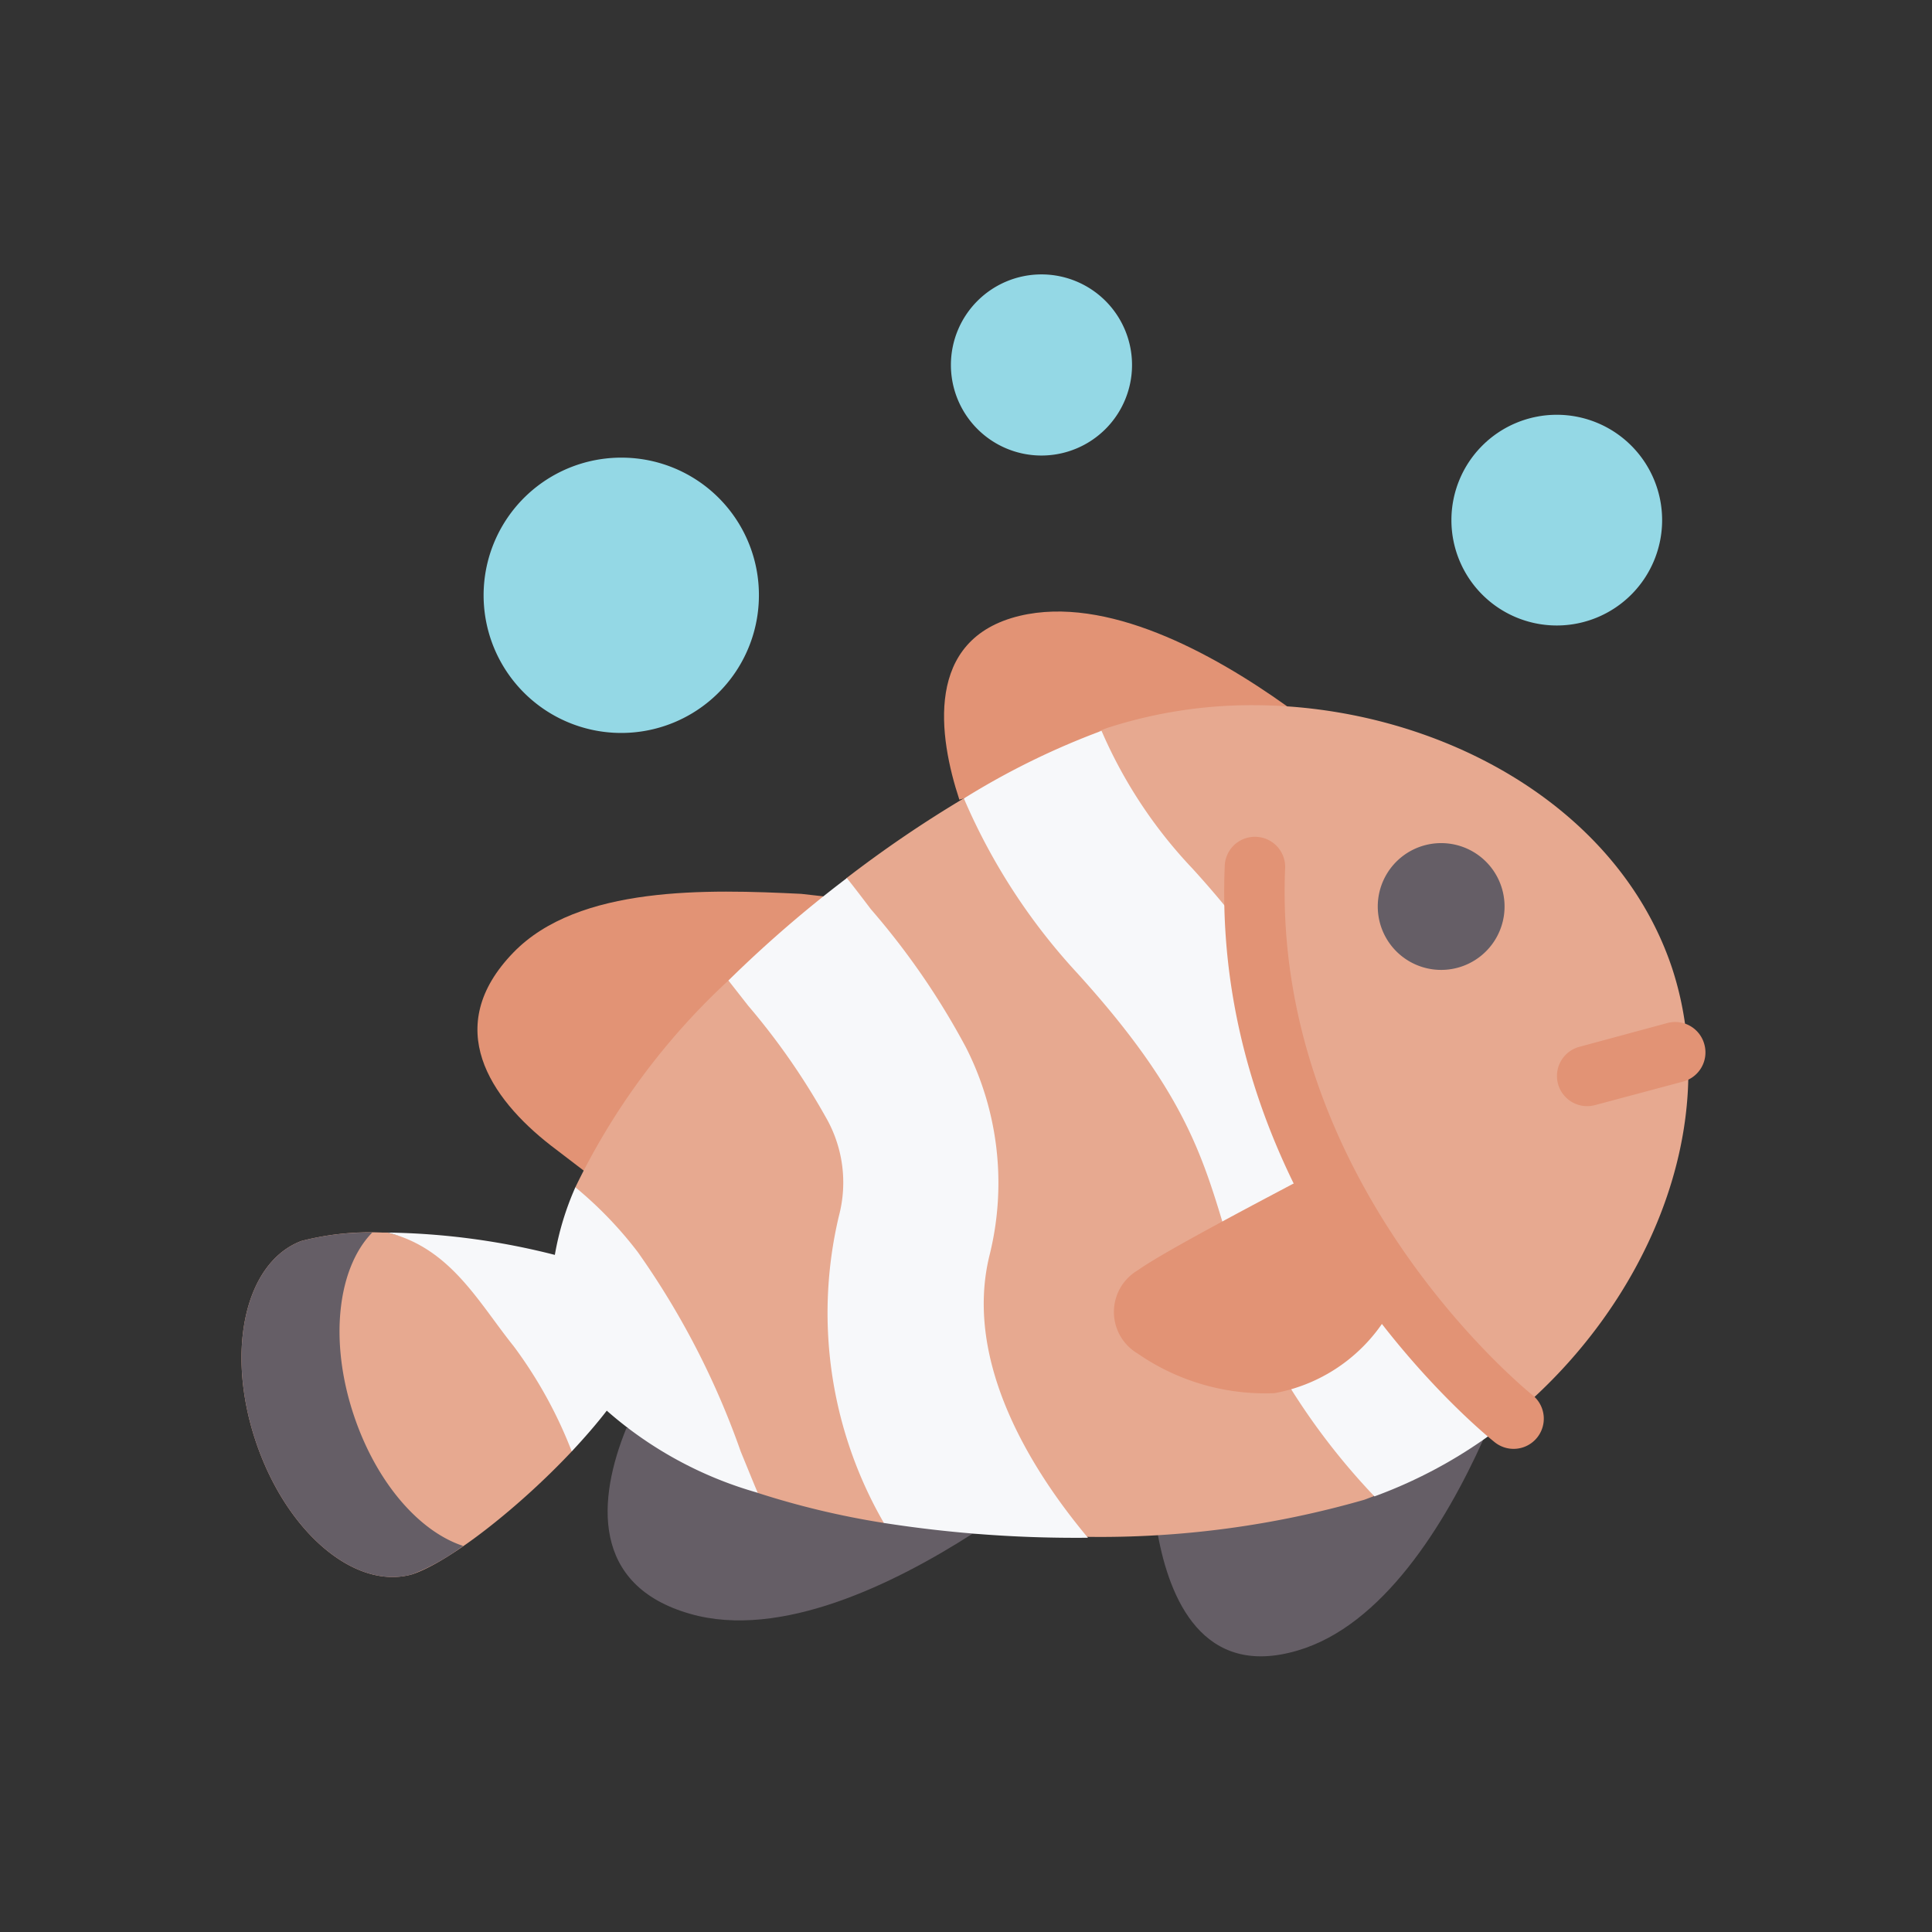 <?xml version="1.0" ?><svg viewBox="0 0 64 64" xmlns="http://www.w3.org/2000/svg"><rect x="0" y="0" width="64" height="64" fill="#333333" stroke="none"/><defs><style>.cls-1{fill:#655e66;}.cls-2{fill:#e29375;}.cls-3{fill:#e7a990;}.cls-4{fill:#f7f8fa;}.cls-5{fill:#94d8e5;}</style></defs><g data-name="Clown Fish" id="Clown_Fish"><path class="cls-1" d="M49.14,47.68c-1.27,2.82-3.34,6.18-6.17,7-3.13.92-4.23-1.72-4.62-3.87l-6.14,0c-2.59,1.66-6.36,3.51-9.35,2.65-3.29-.94-3.07-3.8-2.11-6.15Z" id="path270060-7"/><path class="cls-2" d="M26.54,29.61c-3.08-.15-7.38-.29-9.54,1.95-2.38,2.46-.76,4.82,1.24,6.38l3.44,2.63,2.75-1.24L30,30Z" id="path270473-9"/><path class="cls-2" d="M42.64,23.4c-2.52-1.8-6-3.68-8.86-3-3.17.76-2.69,4-2,6.09Z" id="path270475-2"/><path class="cls-3" d="M12.84,40.83h-.18a9.12,9.12,0,0,0-2.68.28c-1.85.7-2.52,3.61-1.51,6.63s3.29,4.95,5.19,4.41c1.28-.43,3.58-2.26,5.28-4.07l.47-2.94,5.68,4.31a27.62,27.62,0,0,0,4.19,1l3-1L36,50.91a31.64,31.64,0,0,0,9.2-1.23l.29-.11,1.63-1.78,3-.89c4.39-3.63,7-9.55,5.27-14.83-1.84-5.51-7.93-8.7-13.87-8.71a15.54,15.54,0,0,0-4.86.76l-.23.09L35,26.1l-3.08.35a39.8,39.8,0,0,0-3.88,2.64L26.8,31.78l-2.67.7a22.87,22.87,0,0,0-5.07,6.85l.23,3.19Z" id="path186849"/><path class="cls-4" d="M19.06,39.33a9.53,9.53,0,0,0-.68,2.24,23.69,23.69,0,0,0-5.54-.74c2.09.52,3,2.3,4.18,3.77a14.69,14.69,0,0,1,1.92,3.48c.43-.46.83-.92,1.16-1.35a12.88,12.88,0,0,0,5,2.72h0c-.19-.45-.37-.9-.56-1.36a26.84,26.84,0,0,0-3.41-6.61A13,13,0,0,0,19.06,39.33Z" id="path271677-0"/><path class="cls-4" d="M28.05,29.09a40.71,40.71,0,0,0-3.92,3.39l.65.83A23,23,0,0,1,27.35,37a4.33,4.33,0,0,1,.44,3.28,13.9,13.9,0,0,0,1.49,10.17h0a41.24,41.24,0,0,0,6.76.49c-1.81-2.16-4.16-5.81-3.25-9.4A9.91,9.91,0,0,0,32,34.7a24.81,24.81,0,0,0-3.15-4.58c-.28-.37-.54-.71-.77-1Z" id="path274935-3"/><path class="cls-4" d="M36.49,24.21a25.32,25.32,0,0,0-4.56,2.24,20.27,20.27,0,0,0,3.75,5.78c3.36,3.7,4.08,5.82,4.81,8.23l2.3,5.59a22.46,22.46,0,0,0,2.74,3.52,15.79,15.79,0,0,0,4.65-2.67c-4.35-3.54-8.31-10.32-8.57-15.57a33,33,0,0,0-2.11-2.56A15.61,15.61,0,0,1,36.49,24.21Z" id="path274927-9"/><path class="cls-1" d="M12.33,40.83a8.79,8.79,0,0,0-2.35.28c-1.85.7-2.52,3.61-1.51,6.63s3.29,4.95,5.19,4.41a7.23,7.23,0,0,0,1.68-.94c-1.46-.48-2.88-2.11-3.62-4.33C10.89,44.4,11.19,42,12.33,40.83Z" id="path276223-8"/><path class="cls-5" d="M55.06,17.23a3.49,3.49,0,1,1-3.49-3.49A3.49,3.49,0,0,1,55.06,17.23Z" id="path277996-9"/><path class="cls-5" d="M25.14,19.72a4.56,4.56,0,1,1-4.55-4.56A4.55,4.55,0,0,1,25.14,19.72Z" id="path277998-73"/><path class="cls-5" d="M37.5,12.09a3,3,0,1,1-3-3A3,3,0,0,1,37.5,12.09Z" id="path278000-6"/><path class="cls-2" d="M43.79,38.71c-1.89,1-5.24,2.75-6.1,3.37a1.6,1.6,0,0,0,0,2.76,7.42,7.42,0,0,0,4.53,1.31,5.53,5.53,0,0,0,4.08-3.23Z" id="path275618-6"/><path class="cls-1" d="M49.77,29.49A2.1,2.1,0,1,1,47.2,28,2.1,2.1,0,0,1,49.77,29.49Z" id="path273716-2"/><path class="cls-2" d="M55.23,33.89l-2.92.79a1,1,0,0,0-.7,1.22,1,1,0,0,0,1.22.71l2.92-.78a1,1,0,0,0,.71-1.23h0A1,1,0,0,0,55.23,33.89Z" id="path273854"/><path class="cls-2" d="M41.57,27.72a1,1,0,0,0-1,1h0c-.47,11.66,8.95,19.06,8.95,19.06a1,1,0,1,0,1.24-1.57s-8.61-6.87-8.19-17.41A1,1,0,0,0,41.57,27.72Z" id="path275447"/></g></svg>